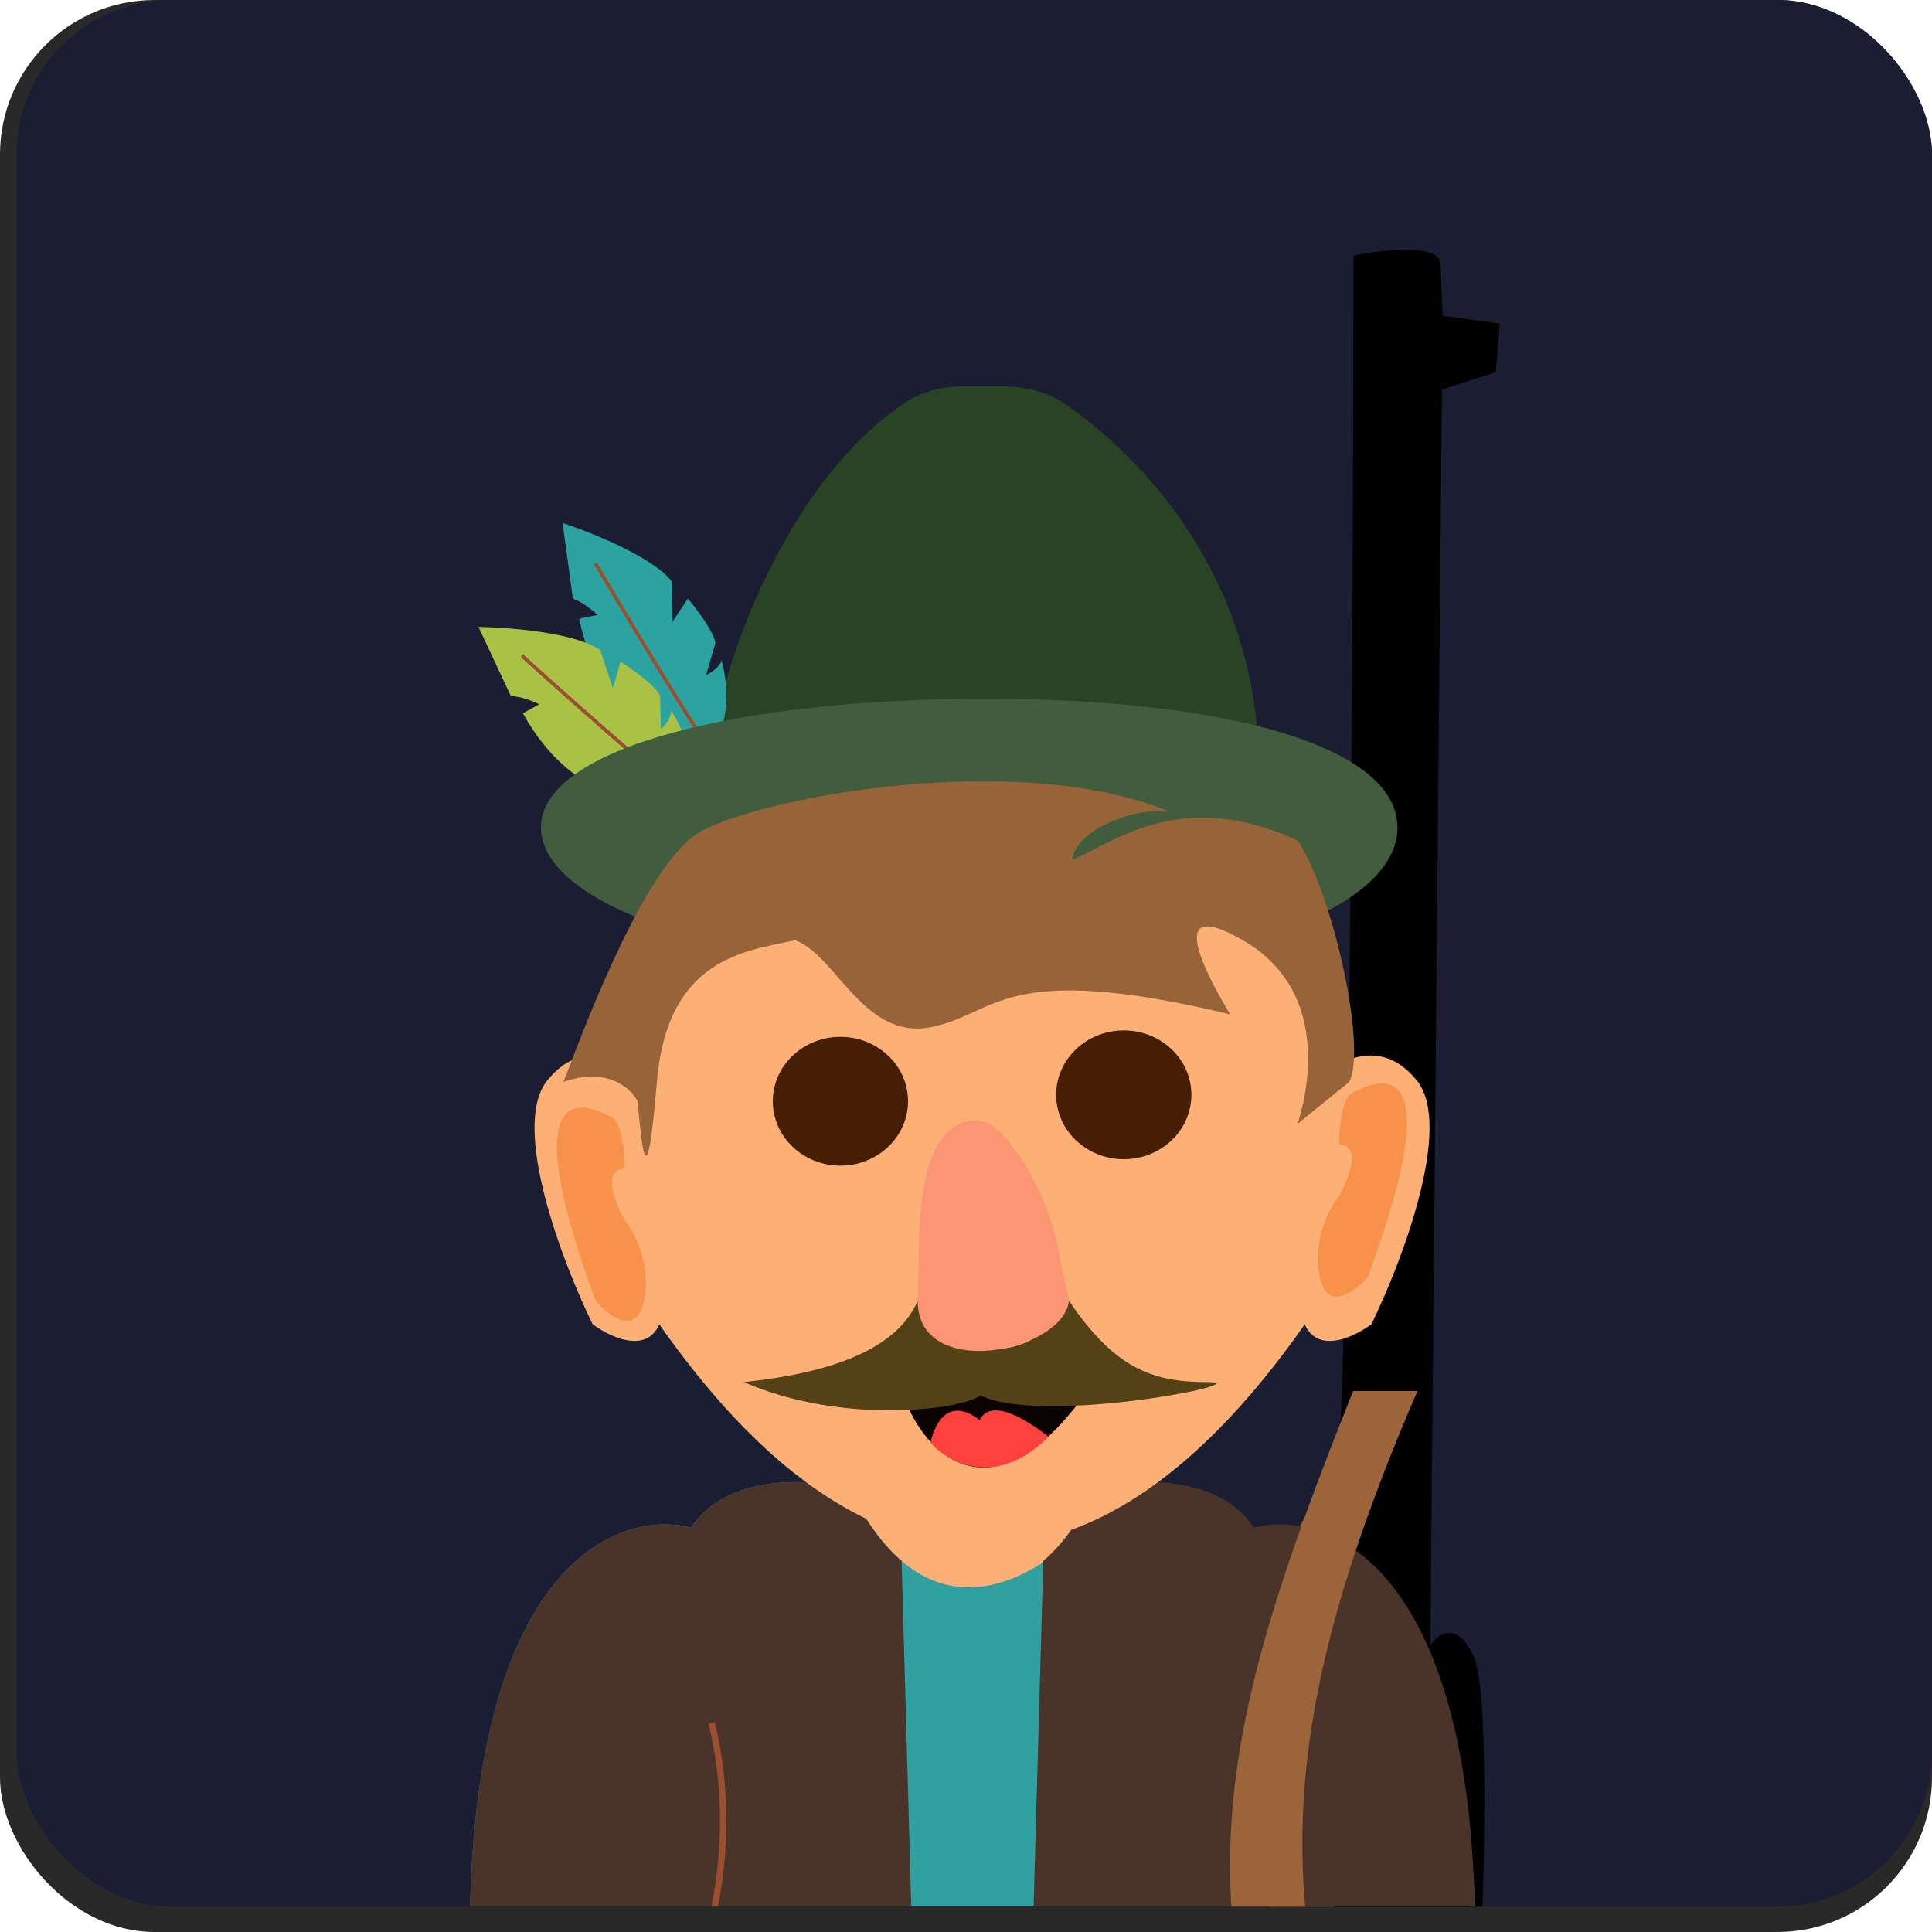 <svg width="300" height="300" viewBox="0 0 300 300" fill="none" xmlns="http://www.w3.org/2000/svg">
<rect width="300" height="300" rx="24" fill="#292929"/>
<g clip-path="url(#clip0_178_2)">
<rect x="2.575" width="297.425" height="296.07" rx="24" fill="#1B1D33"/>
<g clip-path="url(#clip1_178_2)">
<path d="M224.016 49.043L223.694 40.982C223.566 37.758 214.632 38.768 210.182 39.676C210.104 103.121 209.393 230.191 207.167 230.918C204.941 231.644 201.512 238.751 200.077 242.214L198.112 285.724L196.147 329.235L144.749 395.82L173.059 409.444L216.735 339.043C221.665 331.096 222.835 321.379 219.934 312.489L229.674 309.31C230.44 294.362 231.352 263.035 228.868 257.313C226.385 251.592 223.32 253.681 222.099 255.44L223.909 60.509L232.257 57.785L232.872 50.235L224.016 49.043Z" fill="black"/>
<path d="M145.225 395.665L173.252 409.38L206.488 355.256C203.726 349.897 200.103 337.089 207.706 328.728L206.267 231.211C204.07 231.928 200.71 239.013 199.304 242.466L195.758 329.362L145.225 395.665Z" fill="#9B643A"/>
<rect x="133" y="196" width="41" height="60" fill="#FCB076"/>
<path d="M107.315 237.209C112.805 228.735 125.968 229.618 131.863 231.119C146.011 259.931 166.794 241.711 175.416 229L179.5 241.5L183.5 244.5C211.585 239.627 228.736 272.96 229 296H73C74.267 242.188 96.404 234.385 107.315 237.209Z" fill="#30A0A1"/>
<path d="M107.315 237.209C112.805 228.735 125.968 229.618 131.863 231.119C134.398 236.282 137.147 239.935 140 242.38L141.5 296H73C74.267 242.188 96.404 234.385 107.315 237.209Z" fill="#4A3329"/>
<path d="M110.5 267.5C112.833 277.167 114.1 292.5 106.5 310.5M204 259C201.667 268.667 198.9 292.5 206.5 310.5" stroke="#9A4F30"/>
<path d="M194.685 237.209C189.195 228.735 176.032 229.618 170.137 231.119C167.602 236.282 164.853 239.935 162 242.38L160.5 296H229C227.733 242.188 205.596 234.385 194.685 237.209Z" fill="#4A3329"/>
<path d="M90.452 171.659C92.654 161.41 98.507 167.389 101.158 171.659C97.182 171.659 98.099 179.471 101.158 184.159C103.605 187.908 100.139 188.221 98.099 187.908C94.632 186.763 88.249 181.909 90.452 171.659Z" fill="#D6A15D"/>
<path d="M215.548 171.659C213.346 161.41 207.493 167.389 204.842 171.659C208.818 171.659 207.901 179.471 204.842 184.159C202.395 187.908 205.861 188.221 207.901 187.908C211.368 186.763 217.751 181.909 215.548 171.659Z" fill="#D6A15D"/>
<path d="M155.643 60H149.773C146.576 60 143.369 60.654 140.7 62.415C119.381 76.482 109.251 112.07 110.5 120C134.995 135.132 182.395 126.305 195.5 120C195.635 88.835 176.329 70.382 165.59 62.868C162.69 60.839 159.182 60 155.643 60Z" fill="#284424"/>
<path d="M104.334 90.334C101.62 86.608 91.885 82.698 87.357 81.209L88.96 92.983C90.299 93.353 92.077 94.809 92.798 95.491L89.939 96.069C93.203 112.109 104.976 116.358 110.454 116.478C113.699 111.589 112.853 105.17 112.024 102.572C111.745 103.653 110.326 104.516 109.651 104.813L111.077 99.849C110.888 98.141 108.152 94.54 106.807 92.953L104.448 96.518L104.334 90.334Z" fill="#2BA3A1"/>
<path fill-rule="evenodd" clip-rule="evenodd" d="M92.429 87.433C92.562 87.356 92.736 87.403 92.815 87.538C95.891 92.761 100.69 100.781 105.092 107.863C107.293 111.404 109.394 114.71 111.129 117.314C112.873 119.929 114.23 121.808 114.95 122.523L114.556 122.92C113.786 122.156 112.395 120.221 110.662 117.621C108.921 115.01 106.817 111.698 104.614 108.155C100.209 101.067 95.408 93.044 92.331 87.818C92.251 87.683 92.295 87.51 92.429 87.433Z" fill="#9A4F30"/>
<path d="M93.218 100.985C89.514 98.24 79.056 97.416 74.29 97.347L79.336 108.106C80.726 108.059 82.857 108.917 83.749 109.352L81.193 110.758C89.099 125.09 101.604 125.629 106.868 124.107C108.504 118.471 105.779 112.599 104.212 110.367C104.269 111.482 103.172 112.729 102.617 113.214L102.495 108.051C101.804 106.478 98.117 103.858 96.36 102.745L95.173 106.852L93.218 100.985Z" fill="#A9C246"/>
<path fill-rule="evenodd" clip-rule="evenodd" d="M80.989 101.773C81.094 101.659 81.273 101.652 81.39 101.758C85.885 105.824 92.86 112.043 99.177 117.487C102.335 120.209 105.328 122.736 107.762 124.703C110.207 126.678 112.064 128.066 112.964 128.533L112.707 129.029C111.744 128.53 109.838 127.099 107.408 125.136C104.966 123.163 101.969 120.632 98.808 117.908C92.487 112.46 85.508 106.237 81.011 102.169C80.894 102.064 80.884 101.886 80.989 101.773Z" fill="#9A4F30"/>
<path d="M217 128.5C217 140.926 191.108 151 153 151C114.892 151 84 140.926 84 128.5C84 116.074 114.892 108.5 153 108.5C191.108 108.5 217 116.074 217 128.5Z" fill="#425D3E"/>
<path d="M204.644 167.816V143.12L194.179 130L143 143.12L100 202.16C145.551 270.692 186.895 230.715 201.874 202.16C202.366 211.112 209.465 208.205 212.954 205.633C217.673 195.986 225.696 174.917 220.032 167.816C214.369 160.716 207.414 164.858 204.644 167.816Z" fill="#FCB076"/>
<path d="M100.337 167.816V143.12L110.801 130L204.98 202.16C159.429 270.692 118.085 230.715 103.107 202.16C102.614 211.112 95.515 208.205 92.027 205.633C87.307 195.986 79.285 174.917 84.948 167.816C90.611 160.716 97.567 164.858 100.337 167.816Z" fill="#FCB076"/>
<path d="M141 171C141 176.523 136.299 181 130.5 181C124.701 181 120 176.523 120 171C120 165.477 124.701 161 130.5 161C136.299 161 141 165.477 141 171Z" fill="#461E03"/>
<ellipse cx="174.5" cy="170" rx="10.5" ry="10" fill="#461E03"/>
<path d="M168.5 216.5C151 240.5 140.5 219.5 140.5 216.5L155 212L168.5 216.5Z" fill="#0A0302"/>
<path d="M142.5 202C139.311 209.361 129.45 213.156 115.5 214.614C131.126 221.411 149.673 218.819 152.243 216.674C161.907 221.411 196 214.614 187.5 214.614C179 214.614 173.157 212.559 166 202C158.943 214.589 144.347 209.04 142.5 202Z" fill="#544216"/>
<path d="M87.539 167.897L87.5 168C94.3 165.6 98 169 99 171C99.667 178 100.4 187.2 102 168C103.6 148.8 115.667 147.667 123.5 146C129.833 148.333 134.1 161.5 144.5 159.5C154.9 157.5 155.5 149 191 157.5C188.128 152.663 180 138.5 193 146C206 153.5 203.5 168.167 201.5 174.5L209.5 168C212.3 162.8 207 138.833 201.5 130.5C183.1 122.1 172.833 131 166.5 133.5C166.9 129.1 175.667 125.333 181.5 126C158.5 116.5 119.5 123.5 109 129C100.63 133.384 91.234 158.157 87.539 167.897Z" fill="#976439"/>
<path d="M144.5 224C145.082 221.173 147.264 216.704 152.124 220.535C153.097 218.458 155.973 217.828 162.802 223.063C155.561 230.531 148 228 144.5 224Z" fill="#FE413D"/>
<path d="M210.111 216H220.111C194.802 274.487 197.787 304.163 220.111 354H210.111C180.967 300.108 188.575 269.892 210.111 216Z" fill="#9B643A"/>
<path d="M95 173.5C96.6 174.3 97 179.167 97 181.5C93.4 181.5 95.5 186.833 97 189.5C98.5 191.333 101.2 196.4 100 202C98.8 207.6 94.5 204.333 92.5 202C78.5 164 93 172.5 95 173.5Z" fill="#F89149"/>
<path d="M209.925 169.744C208.325 170.544 207.925 175.411 207.925 177.744C211.525 177.744 209.425 183.078 207.925 185.744C206.425 187.578 203.725 192.644 204.925 198.244C206.125 203.844 210.425 200.578 212.425 198.244C226.425 160.244 211.925 168.744 209.925 169.744Z" fill="#F89149"/>
<path d="M142.74 191.707C142.909 184.47 144.412 173.922 151.65 174C153.9 174.025 155.725 175.975 157.838 178.902C161.025 183.318 163.158 188.43 164.274 193.76L166 202C165 210 142.5 214.5 142.5 202L142.74 191.707Z" fill="#FC9574"/>
</g>
</g>
<defs>
<clipPath id="clip0_178_2">
<rect x="2.575" width="297.425" height="296.07" rx="24" fill="white"/>
</clipPath>
<clipPath id="clip1_178_2">
<rect x="5.575" width="297.425" height="296.07" rx="24" fill="white"/>
</clipPath>
</defs>
</svg>
